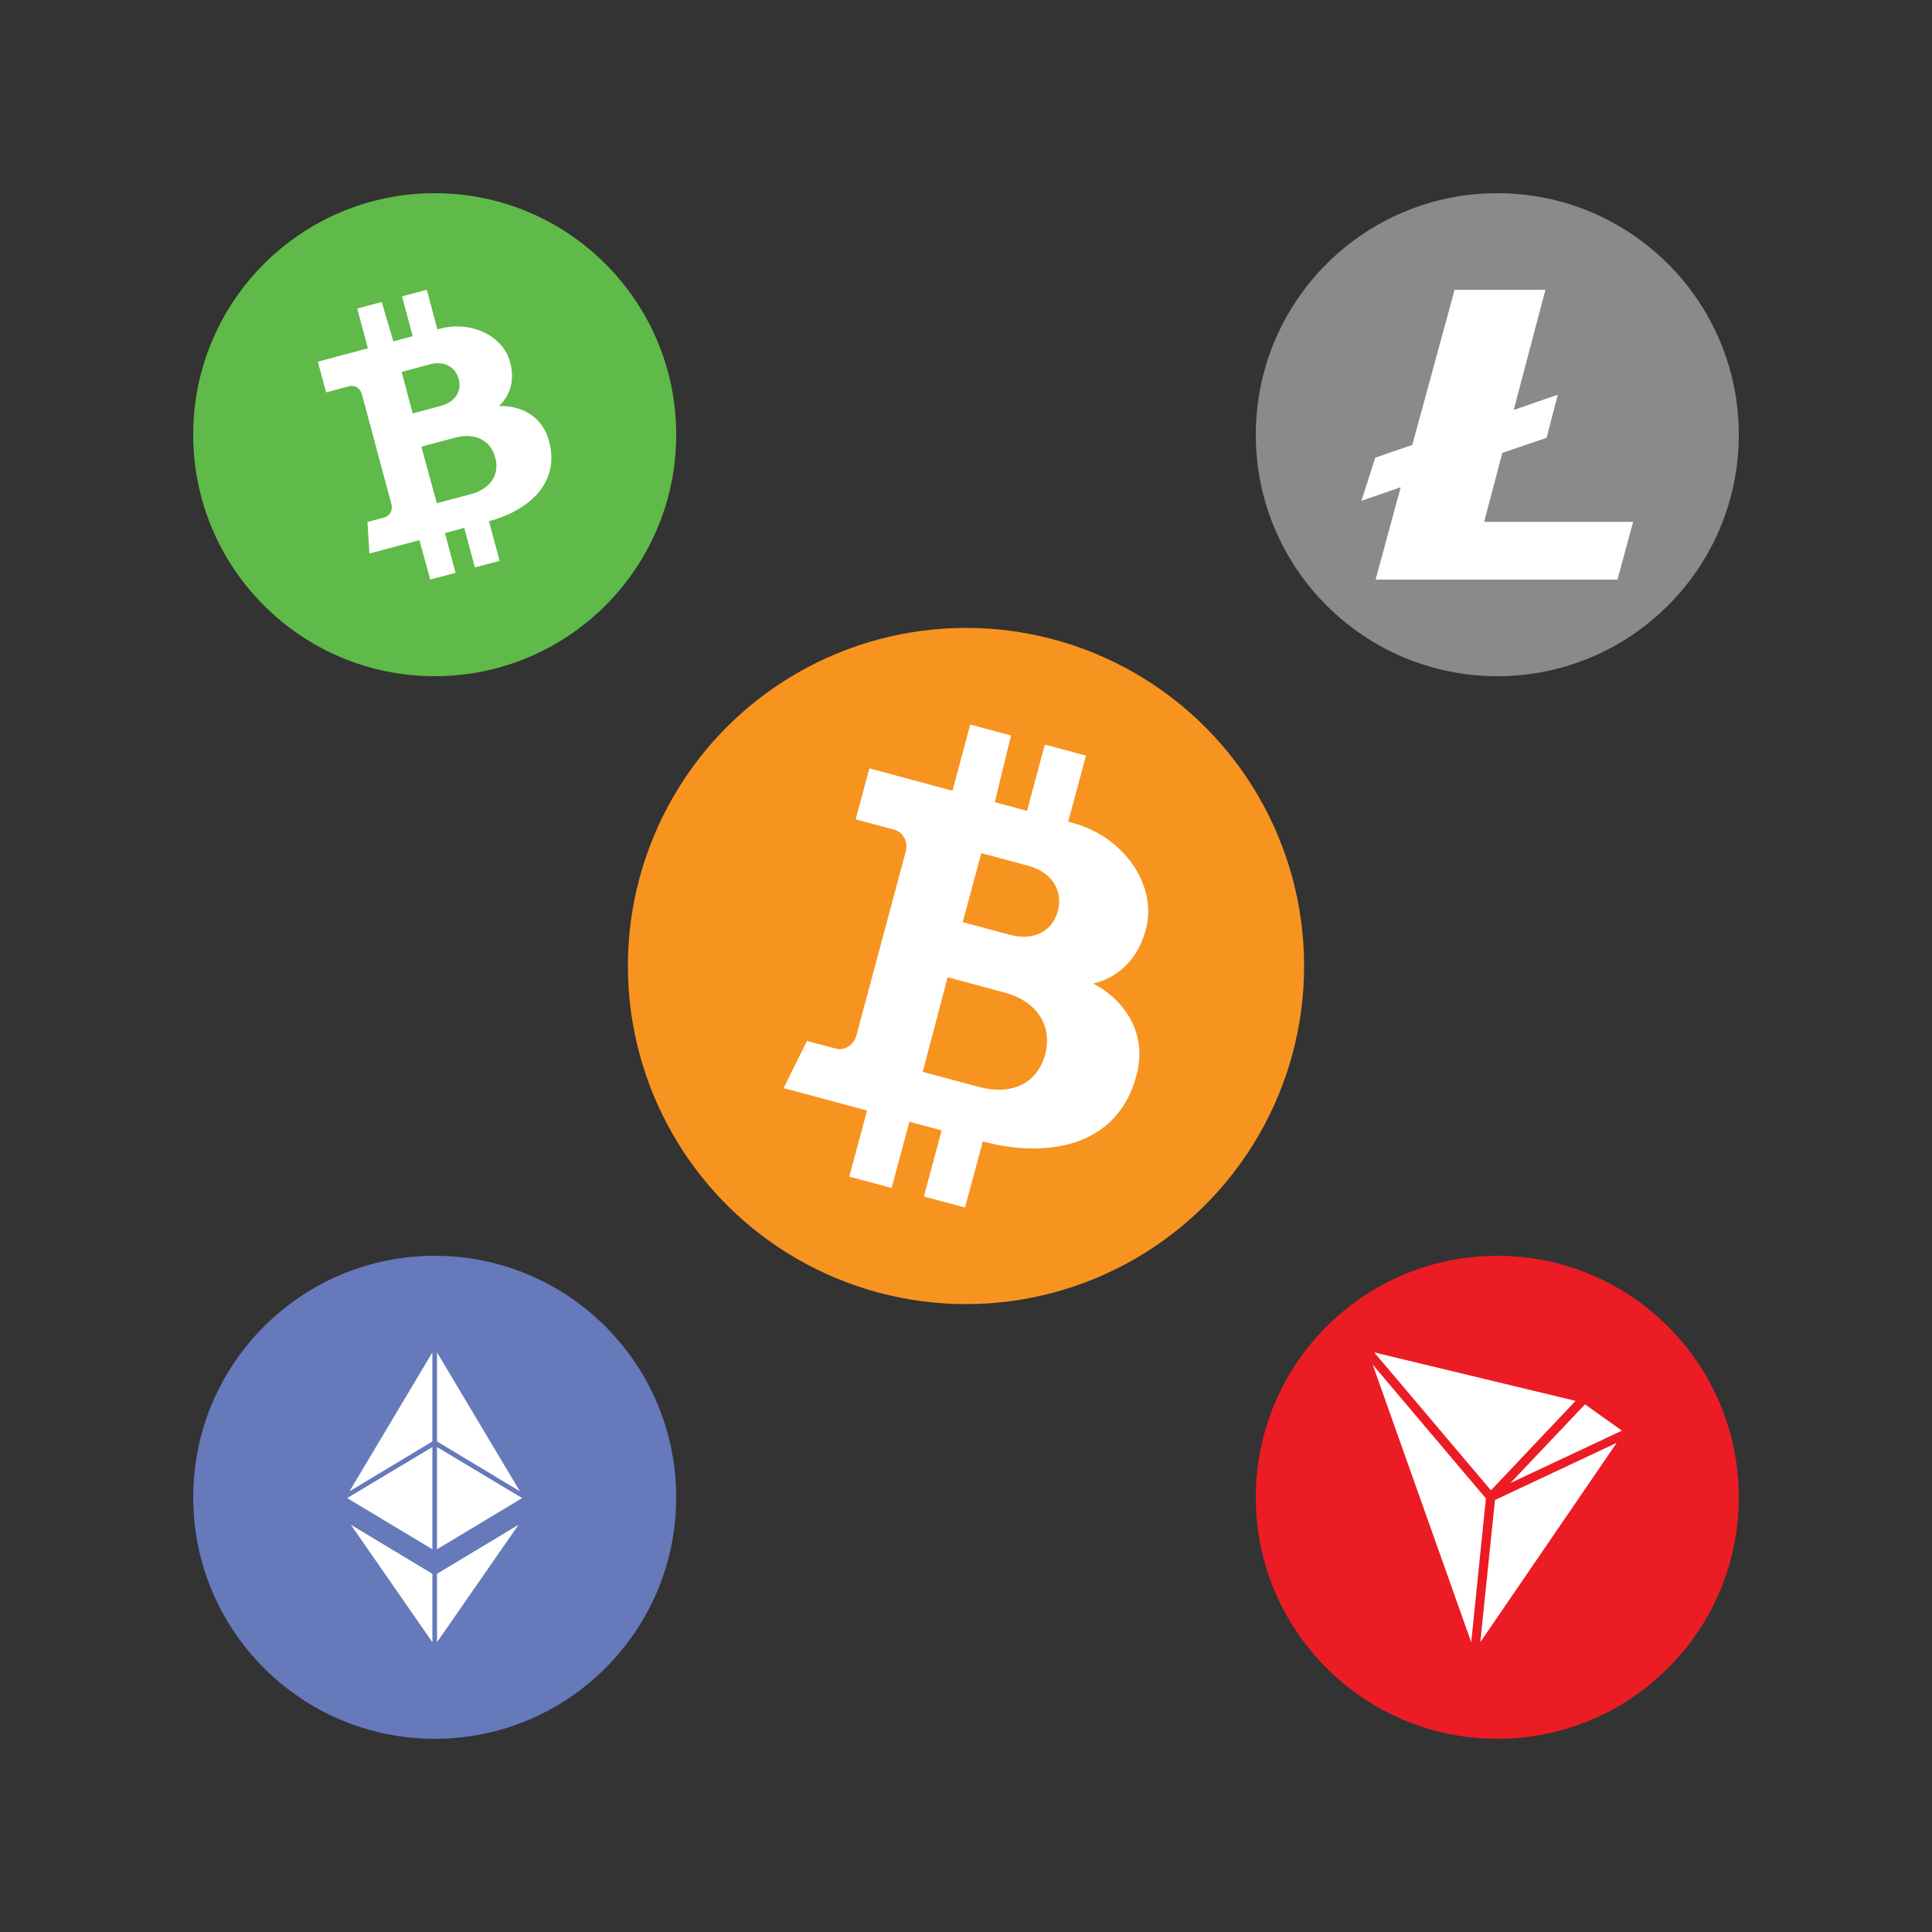 <?xml version="1.0" encoding="utf-8"?>
<!-- Generator: Adobe Illustrator 25.0.0, SVG Export Plug-In . SVG Version: 6.00 Build 0)  -->
<svg version="1.1" id="Layer_1" xmlns="http://www.w3.org/2000/svg" xmlns:xlink="http://www.w3.org/1999/xlink" x="0px" y="0px"
	 viewBox="0 0 100 100" style="enable-background:new 0 0 100 100;" xml:space="preserve">
<rect x="0" y="0" width="100" height="100" fill="#333333" stroke="none"/>
<style type="text/css">
	.st0{fill:#5FBA49;}
	.st1{fill:#FFFFFF;}
	.st2{fill:#F79420;}
	.st3{fill:#6679BA;}
	.st4{fill:#8A8A8A;}
	.st5{fill:#EC1C24;}
</style>
<g>
	<g>
		<g>
			<circle class="st0" cx="22.5" cy="22.5" r="12.5"/>
			<path class="st1" d="M25.83,21.02c0.49-0.47,0.86-1.23,0.57-2.28c-0.37-1.4-2.07-2.14-3.61-1.73c-0.11,0.03-0.03,0.01-0.15,0.04
				L22.09,15l-1.28,0.34l0.55,2.06l-1,0.27l-0.6-2.04l-1.27,0.34l0.55,2.06l-2.59,0.69l0.43,1.59l1.2-0.32
				c0.28-0.08,0.57,0.11,0.65,0.41l1.53,5.7c0.08,0.3-0.08,0.61-0.36,0.68l-0.88,0.24l0.1,1.63l2.59-0.69L22.27,30l1.31-0.35
				l-0.55-2.06l1-0.27l0.55,2.05l1.28-0.34l-0.55-2.05c1.9-0.51,3.72-1.87,3.11-4.15C28.04,21.43,26.83,20.98,25.83,21.02
				 M20.79,19.25c0.01,0,0.14-0.04,1.45-0.39c0.77-0.21,1.34,0.15,1.5,0.75c0.17,0.6-0.14,1.19-0.93,1.4
				c-0.63,0.17-1.45,0.39-1.45,0.39L20.79,19.25z M24.36,25.58c-0.84,0.22-1.75,0.47-1.75,0.47s-0.8-2.93-0.8-2.93
				c0,0,0.4-0.11,1.76-0.47c1.02-0.27,1.82,0.14,2.06,1.02C25.88,24.54,25.41,25.3,24.36,25.58"/>
		</g>
	</g>
	<g>
		<circle class="st2" cx="50" cy="50" r="17.5"/>
		<path class="st1" d="M56.59,50.91c1.1-0.27,2.26-1.06,2.72-2.81c0.62-2.33-1.21-4.82-3.77-5.5c-0.19-0.05-0.05-0.01-0.25-0.07
			l0.92-3.42l-2.13-0.57l-0.92,3.43l-1.67-0.45l0.84-3.45l-2.11-0.57l-0.92,3.43L45,39.77l-0.71,2.64l1.99,0.53
			c0.47,0.13,0.74,0.63,0.6,1.14l-2.55,9.51c-0.13,0.5-0.62,0.81-1.09,0.68l-1.47-0.39l-1.21,2.44l4.32,1.16l-0.92,3.42l2.19,0.59
			l0.92-3.43l1.67,0.45l-0.92,3.42l2.13,0.57l0.92-3.42c3.16,0.85,6.93,0.4,7.95-3.4C59.44,53.34,58.06,51.68,56.59,50.91
			 M50.79,44.16c0.02,0,0.24,0.06,2.42,0.65c1.28,0.34,1.81,1.33,1.55,2.33c-0.26,1-1.19,1.6-2.51,1.24
			c-1.05-0.28-2.42-0.65-2.42-0.65L50.79,44.16z M50.67,56.26c-1.39-0.37-2.91-0.78-2.91-0.78s1.29-4.9,1.29-4.9
			c0,0,0.67,0.18,2.93,0.79c1.7,0.45,2.5,1.72,2.12,3.19C53.72,56.03,52.42,56.73,50.67,56.26"/>
	</g>
	<g>
		<g>
			<circle class="st3" cx="22.5" cy="77.5" r="12.5"/>
			<g>
				<polygon class="st1" points="22.62,80.19 27.03,77.54 22.62,74.9 				"/>
				<polygon class="st1" points="17.97,77.54 22.38,80.19 22.38,74.9 				"/>
				<polygon class="st1" points="22.38,70 18.09,77.19 22.38,74.61 22.38,74.46 				"/>
				<polygon class="st1" points="26.91,77.19 22.62,70 22.62,74.46 22.62,74.61 				"/>
				<polygon class="st1" points="26.84,78.92 22.62,81.46 22.62,85 				"/>
				<polygon class="st1" points="22.38,85 22.38,81.46 18.16,78.92 				"/>
			</g>
		</g>
	</g>
	<g>
		<g>
			<circle class="st4" cx="77.5" cy="22.5" r="12.5"/>
			<polygon class="st1" points="76.82,27.01 77.76,23.44 80.05,22.66 80.63,20.43 78.35,21.22 79.99,15 75.29,15 73.1,23.03 
				71.18,23.69 70.47,25.92 72.5,25.22 71.2,30 76.03,30 83.72,30 84.53,27.01 			"/>
		</g>
	</g>
	<g>
		<g>
			<circle class="st5" cx="77.5" cy="77.5" r="12.5"/>
		</g>
		<g>
			<path class="st1" d="M83.95,74.05l-5.77,2.71l3.86-4.07L83.95,74.05z M81.55,72.51l-4.38,4.63L71.13,70L81.55,72.51z
				 M71.05,70.63l5.86,6.93L76.15,85L71.05,70.63z M76.62,85l0.76-7.36l6.3-2.96L76.62,85z"/>
		</g>
	</g>
</g>
</svg>
